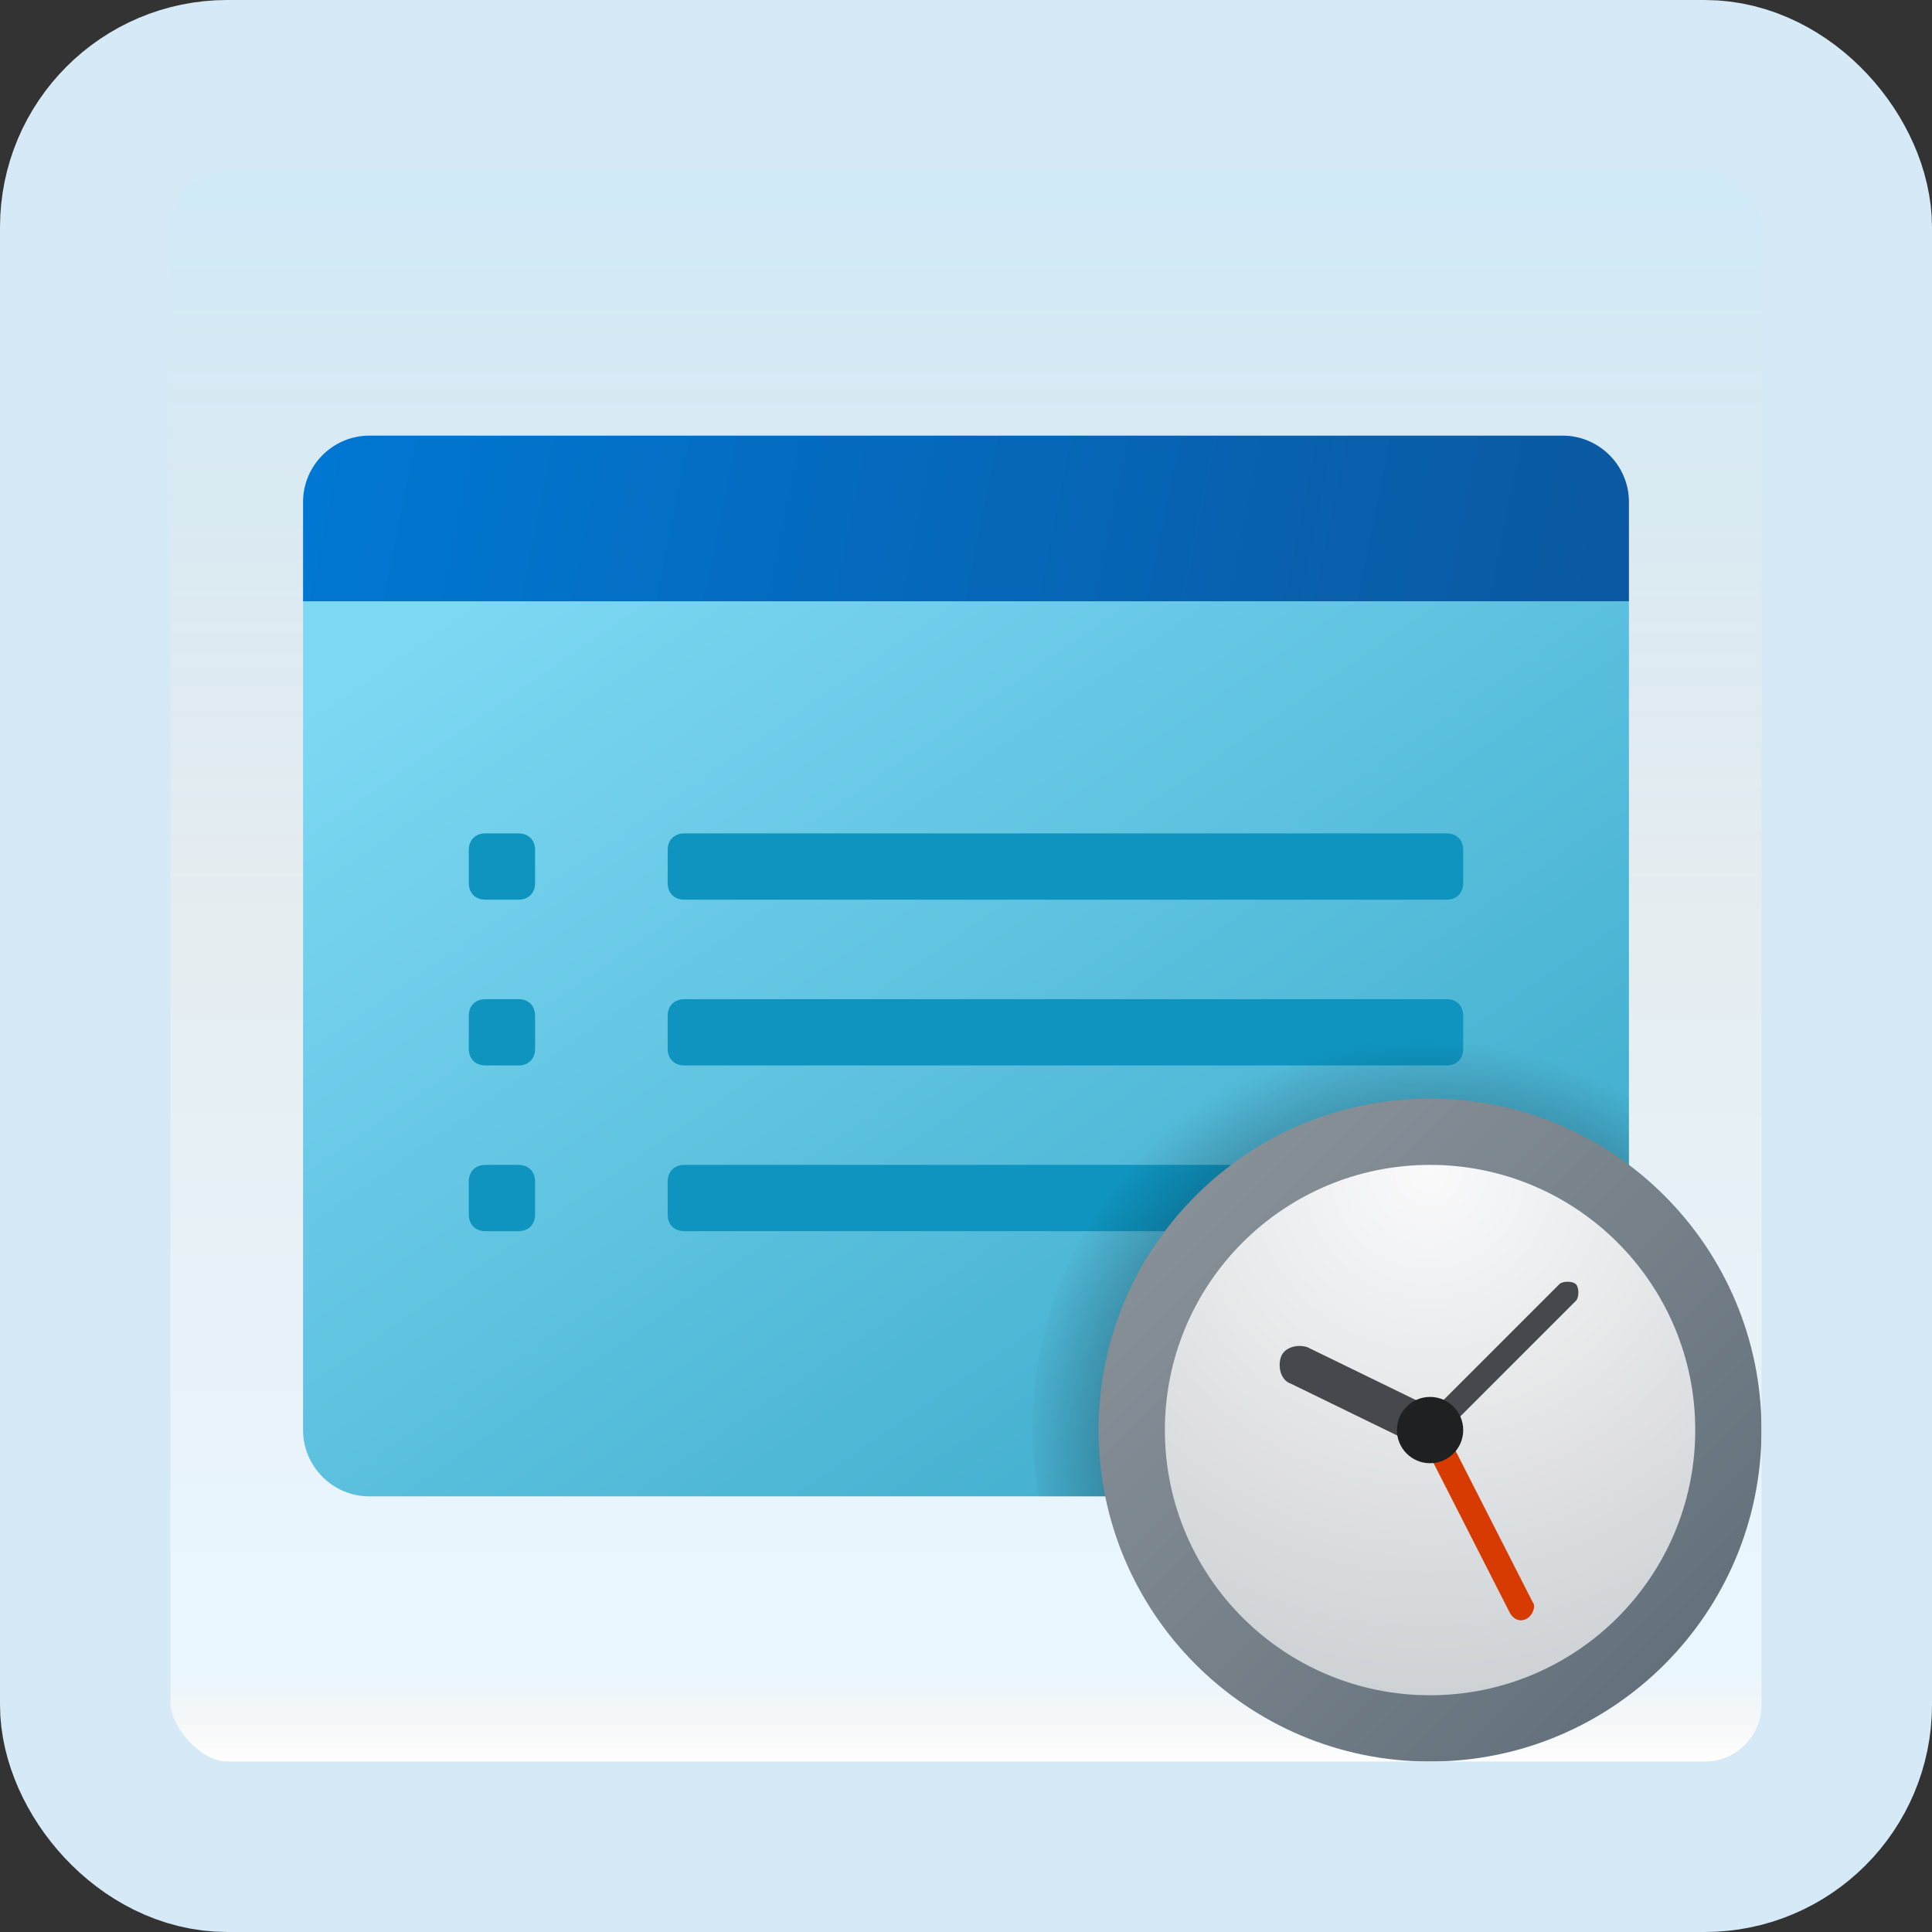 <svg width="170" height="170" viewBox="0 0 170 170" fill="none" xmlns="http://www.w3.org/2000/svg">
<rect x="0" y="0" width="170" height="170" fill="#333333" stroke="none"/>
<g id="timesheet">
<rect x="7.5" y="7.5" width="155" height="155" rx="12.5" fill="white"/>
<rect x="7.5" y="7.5" width="155" height="155" rx="12.5" fill="url(#paint0_linear_1_2213)" fill-opacity="0.2"/>
<path id="Vector" d="M26.667 125.835V52.918H143.333V125.835C143.333 129.043 140.708 131.668 137.5 131.668H32.5C29.292 131.668 26.667 129.043 26.667 125.835Z" fill="url(#paint1_linear_1_2213)"/>
<path id="Vector_2" d="M127.292 79.165H60.208C59.333 79.165 58.75 78.582 58.75 77.707V74.79C58.75 73.915 59.333 73.332 60.208 73.332H127.292C128.167 73.332 128.75 73.915 128.75 74.79V77.707C128.75 78.582 128.167 79.165 127.292 79.165Z" fill="#0F94BF"/>
<path id="Vector_3" d="M127.292 93.751H60.208C59.333 93.751 58.75 93.168 58.75 92.293V89.376C58.75 88.501 59.333 87.918 60.208 87.918H127.292C128.167 87.918 128.75 88.501 128.75 89.376V92.293C128.75 93.168 128.167 93.751 127.292 93.751Z" fill="#0F94BF"/>
<path id="Vector_4" d="M127.292 108.333H60.208C59.333 108.333 58.75 107.75 58.75 106.875V103.958C58.75 103.083 59.333 102.5 60.208 102.5H127.292C128.167 102.5 128.75 103.083 128.75 103.958V106.875C128.75 107.75 128.167 108.333 127.292 108.333Z" fill="#0F94BF"/>
<path id="Vector_5" d="M143.333 44.165V52.915H26.667V44.165C26.667 40.957 29.292 38.332 32.5 38.332H137.5C140.708 38.332 143.333 40.957 143.333 44.165Z" fill="url(#paint2_linear_1_2213)"/>
<path id="Vector_6" d="M42.708 79.165H45.625C46.5 79.165 47.083 78.582 47.083 77.707V74.79C47.083 73.915 46.5 73.332 45.625 73.332H42.708C41.833 73.332 41.25 73.915 41.25 74.79V77.707C41.25 78.582 41.833 79.165 42.708 79.165Z" fill="#0F94BF"/>
<path id="Vector_7" d="M42.708 93.751H45.625C46.5 93.751 47.083 93.168 47.083 92.293V89.376C47.083 88.501 46.5 87.918 45.625 87.918H42.708C41.833 87.918 41.25 88.501 41.25 89.376V92.293C41.25 93.168 41.833 93.751 42.708 93.751Z" fill="#0F94BF"/>
<path id="Vector_8" d="M42.708 108.333H45.625C46.5 108.333 47.083 107.75 47.083 106.875V103.958C47.083 103.083 46.5 102.5 45.625 102.5H42.708C41.833 102.5 41.25 103.083 41.25 103.958V106.875C41.25 107.75 41.833 108.333 42.708 108.333Z" fill="#0F94BF"/>
<path id="Vector_9" d="M125.833 90.832C106.583 90.832 90.833 106.582 90.833 125.832C90.833 127.874 91.125 129.624 91.417 131.665H137.5C140.708 131.665 143.333 129.04 143.333 125.832V95.499C138.083 92.582 132.25 90.832 125.833 90.832Z" fill="url(#paint3_radial_1_2213)"/>
<path id="Vector_10" d="M125.833 155.001C141.942 155.001 155 141.943 155 125.835C155 109.726 141.942 96.668 125.833 96.668C109.725 96.668 96.667 109.726 96.667 125.835C96.667 141.943 109.725 155.001 125.833 155.001Z" fill="url(#paint4_linear_1_2213)"/>
<path id="Vector_11" d="M125.833 149.167C138.72 149.167 149.167 138.72 149.167 125.833C149.167 112.947 138.72 102.5 125.833 102.5C112.947 102.5 102.5 112.947 102.5 125.833C102.5 138.72 112.947 149.167 125.833 149.167Z" fill="url(#paint5_radial_1_2213)"/>
<path id="Vector_12" d="M134.292 142.458C133.708 142.75 133.125 142.458 132.833 141.875L124.958 126.417C124.667 125.833 124.958 125.25 125.542 124.958C126.125 124.667 126.708 124.958 127 125.542L134.875 141C135.167 141.292 134.875 142.167 134.292 142.458Z" fill="#D83B01"/>
<path id="Vector_13" d="M125.833 127C125.542 127 125.25 127 124.958 126.708C124.667 126.417 124.667 125.542 124.958 125.25L137.208 113C137.5 112.708 138.375 112.708 138.667 113C138.958 113.292 138.958 114.167 138.667 114.458L126.417 126.708C126.417 126.708 126.125 127 125.833 127Z" fill="#45494D"/>
<path id="Vector_14" d="M125.833 127.585C125.542 127.585 125.25 127.585 124.958 127.293L113.583 121.751C112.708 121.46 112.417 120.293 112.708 119.418C113 118.543 114.167 118.251 115.042 118.543L126.417 124.085C127.292 124.376 127.583 125.543 127.292 126.418C127.292 127.293 126.417 127.585 125.833 127.585Z" fill="#45494D"/>
<path id="Vector_15" d="M125.833 128.751C127.444 128.751 128.75 127.445 128.75 125.835C128.75 124.224 127.444 122.918 125.833 122.918C124.222 122.918 122.917 124.224 122.917 125.835C122.917 127.445 124.222 128.751 125.833 128.751Z" fill="#1E2021"/>
<rect x="7.5" y="7.5" width="155" height="155" rx="12.5" stroke="#D5EAF6" stroke-width="15"/>
</g>
<defs>
<linearGradient id="paint0_linear_1_2213" x1="85" y1="15" x2="85" y2="155" gradientUnits="userSpaceOnUse">
<stop stop-color="#199AE0"/>
<stop offset="0.472" stop-color="#0D5176" stop-opacity="0.528"/>
<stop offset="0.941" stop-color="#12A6F7" stop-opacity="0.465"/>
<stop offset="1" stop-opacity="0"/>
</linearGradient>
<linearGradient id="paint1_linear_1_2213" x1="53.118" y1="44.165" x2="108.117" y2="123.72" gradientUnits="userSpaceOnUse">
<stop stop-color="#7DD8F3"/>
<stop offset="1" stop-color="#45B0D0"/>
</linearGradient>
<linearGradient id="paint2_linear_1_2213" x1="29.023" y1="34.774" x2="139.688" y2="57.276" gradientUnits="userSpaceOnUse">
<stop stop-color="#0077D2"/>
<stop offset="1" stop-color="#0B59A2"/>
</linearGradient>
<radialGradient id="paint3_radial_1_2213" cx="0" cy="0" r="1" gradientUnits="userSpaceOnUse" gradientTransform="translate(125.276 126.888) scale(36.254)">
<stop/>
<stop offset="0.979" stop-opacity="0"/>
</radialGradient>
<linearGradient id="paint4_linear_1_2213" x1="105.21" y1="105.211" x2="146.457" y2="146.458" gradientUnits="userSpaceOnUse">
<stop stop-color="#889097"/>
<stop offset="1" stop-color="#64717C"/>
</linearGradient>
<radialGradient id="paint5_radial_1_2213" cx="0" cy="0" r="1" gradientUnits="userSpaceOnUse" gradientTransform="translate(125.682 103.043) scale(51.998)">
<stop stop-color="#FAFAFB"/>
<stop offset="1" stop-color="#C8CDD1"/>
</radialGradient>
</defs>
</svg>
